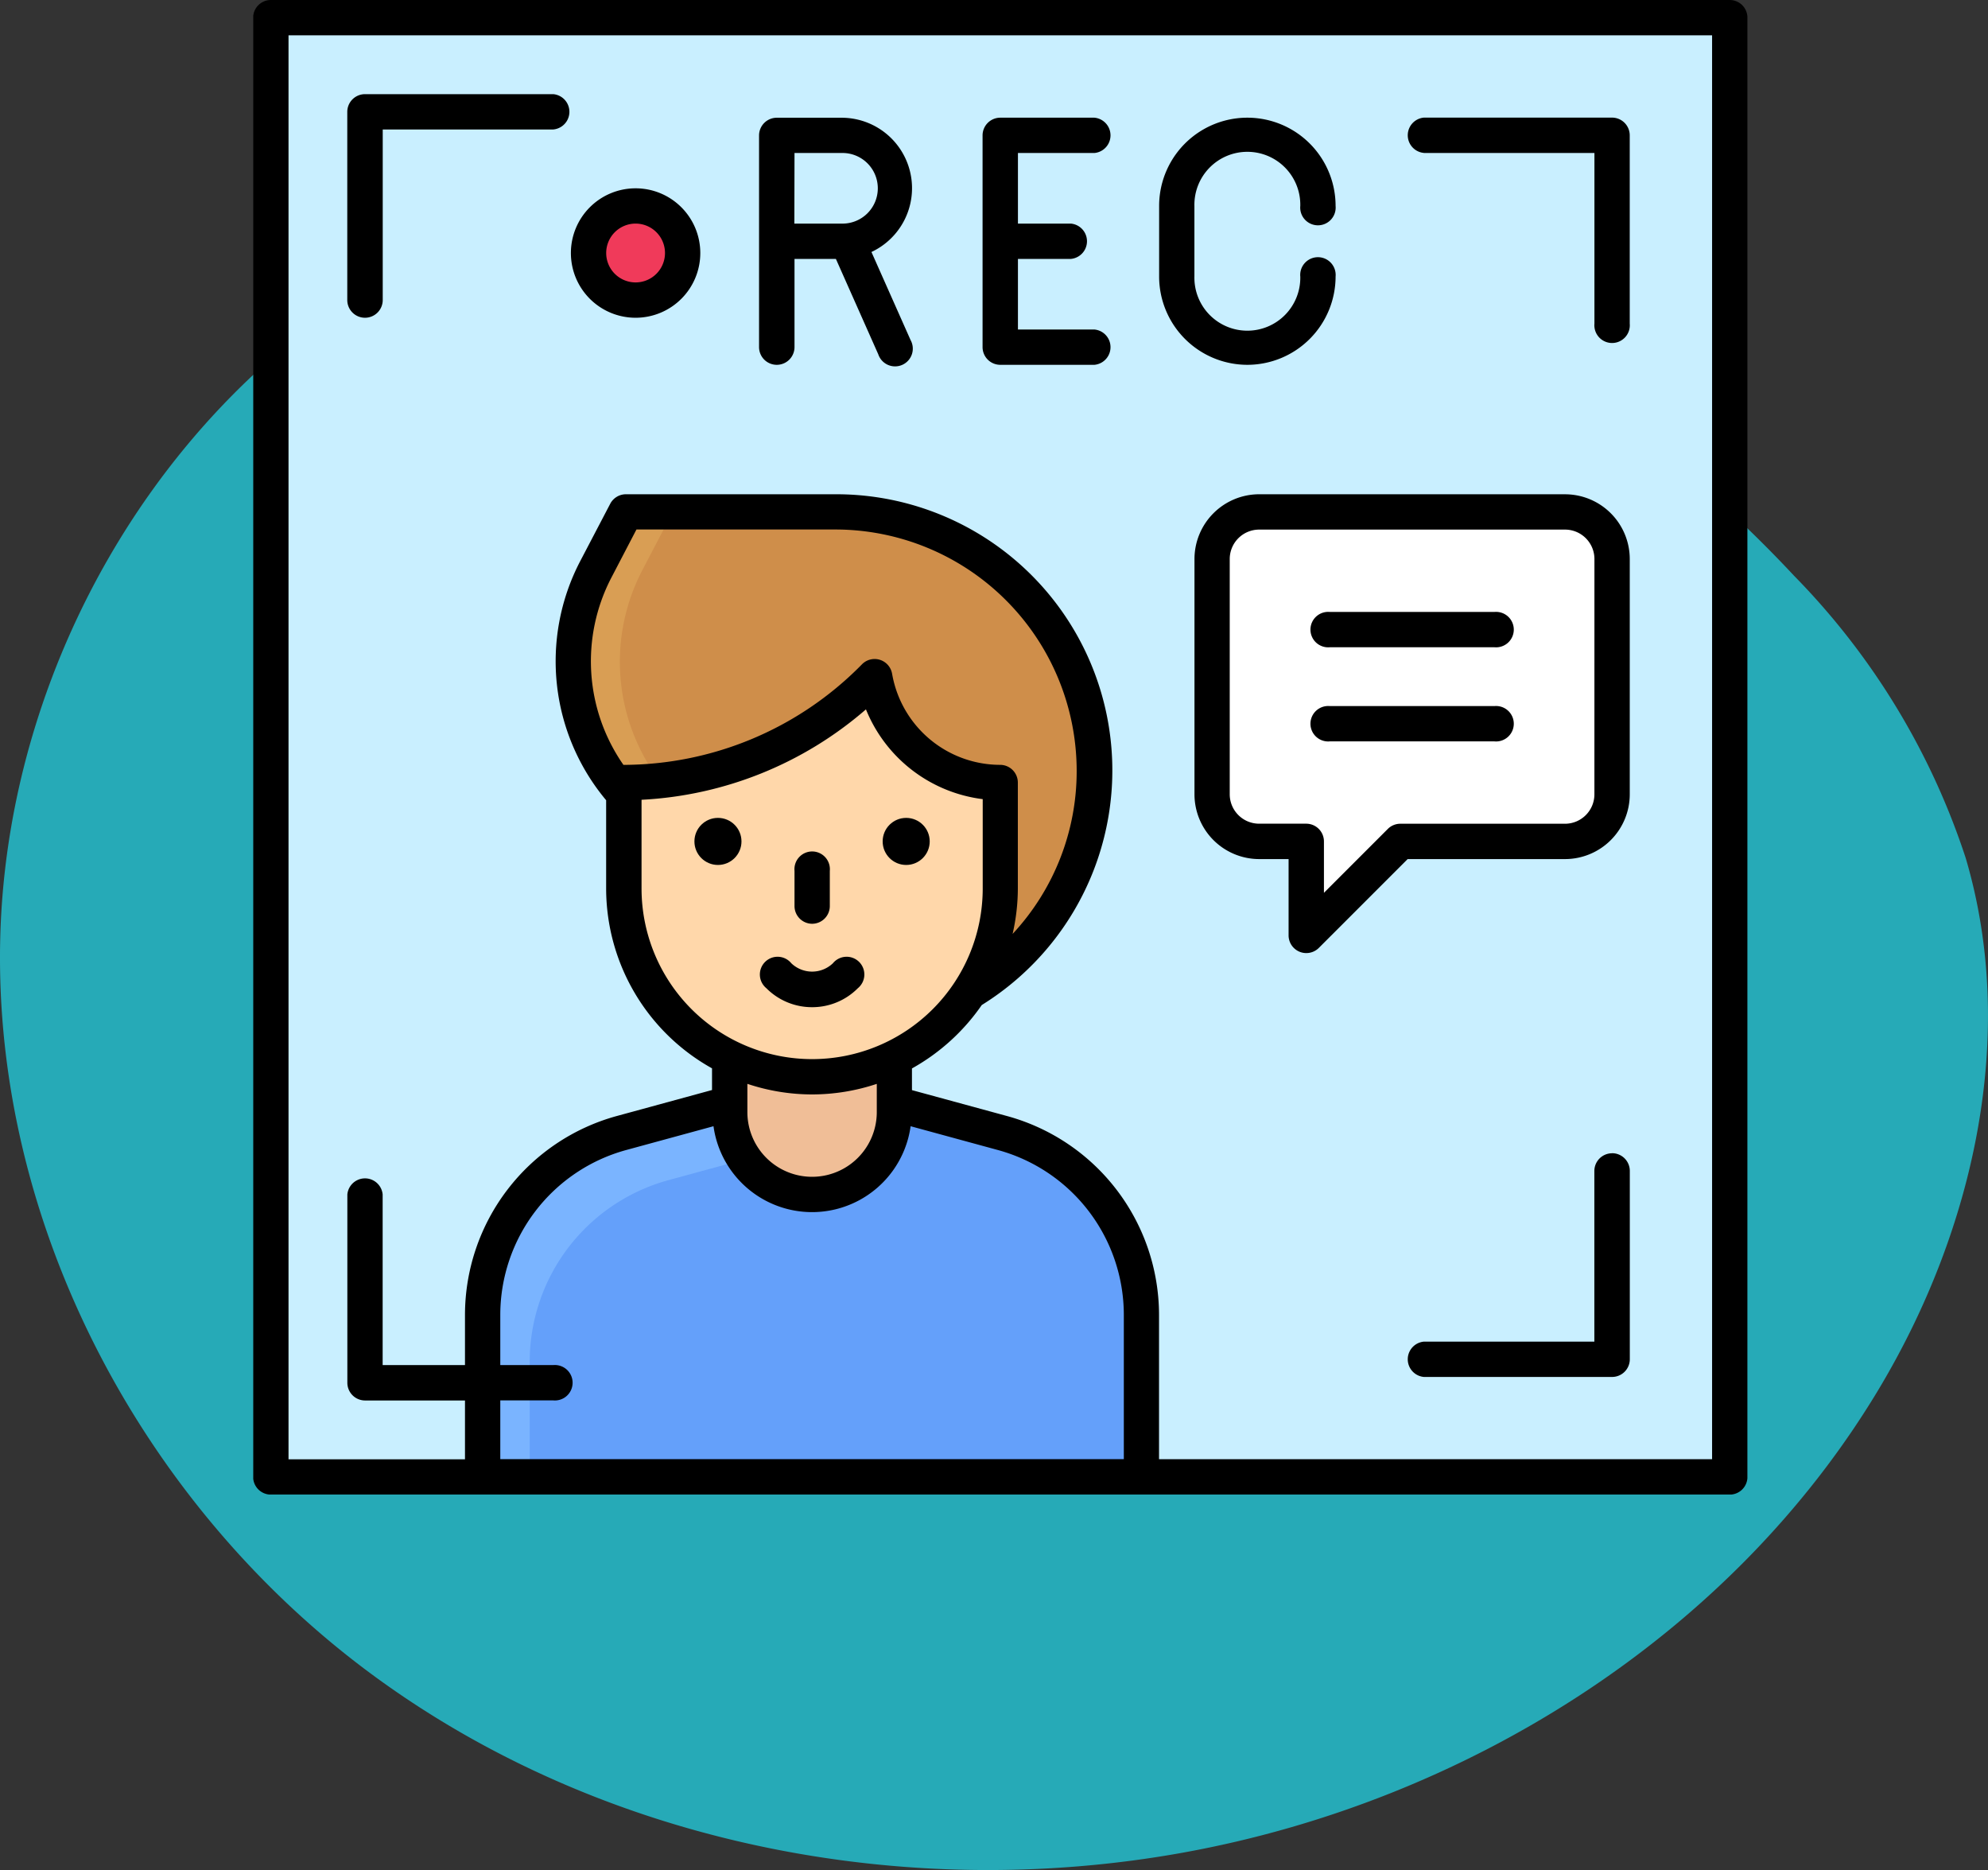 <svg xmlns="http://www.w3.org/2000/svg" xmlns:xlink="http://www.w3.org/1999/xlink" width="78.501" height="73.824" viewBox="0 0 78.501 73.824">
  <rect x="0" y="0" width="78.501" height="73.824" fill="#333333" stroke="none"/>
  <defs>
    <clipPath id="clip-path">
      <rect id="Rectángulo_401074" data-name="Rectángulo 401074" width="59" height="59" transform="translate(10)" fill="#fff" stroke="#707070" stroke-width="1"/>
    </clipPath>
  </defs>
  <g id="Grupo_1099159" data-name="Grupo 1099159" transform="translate(0)">
    <path id="_12068" data-name="12068" d="M72.033,71.913c-8.038-1.11-16.53-.839-23.844,2.675C38.045,79.46,31.382,90.507,31.127,101.757s5.606,22.305,14.66,28.988,21,9.051,32.068,7.045c11.165-2.023,21.645-8.583,27.469-18.322,3.735-6.245,5.48-13.956,3.417-20.934a28.6,28.6,0,0,0-6.787-11.156A50.145,50.145,0,0,0,72.033,71.913Z" transform="translate(-31.119 -64.657)" fill="#26aab7"/>
    <g id="Enmascarar_grupo_1098688" data-name="Enmascarar grupo 1098688" clip-path="url(#clip-path)">
      <g id="grabacion-de-video" transform="translate(9.767 -0.232)">
        <path id="Trazado_873213" data-name="Trazado 873213" d="M58.535,58.535H35.307L22.3,56.677,9.291,58.535H.929V.929H58.535Z" fill="#c9efff"/>
        <path id="Trazado_873214" data-name="Trazado 873214" d="M23.228,40.882l-8.362-9.291a7.822,7.822,0,0,1-1.118-8.856l1.2-2.293h8.281a10.22,10.22,0,0,1,0,20.441Z" fill="#d99e54"/>
        <path id="Trazado_873215" data-name="Trazado 873215" d="M16.724,31.591l8.222,9.136a10.215,10.215,0,0,0-1.718-20.285H16.8l-1.2,2.293a7.822,7.822,0,0,0,1.118,8.856Z" fill="#cf8e4a"/>
        <path id="Trazado_873216" data-name="Trazado 873216" d="M35.307,58.535H9.291v-6.4a7.433,7.433,0,0,1,5.477-7.171l4.743-1.293h5.575l4.743,1.294a7.433,7.433,0,0,1,5.477,7.171Z" fill="#7ab4ff"/>
        <path id="Trazado_873217" data-name="Trazado 873217" d="M29.83,44.963l-4.743-1.294H23.759L21.37,45.528l-4.743,1.294a7.433,7.433,0,0,0-5.477,7.171v4.543H35.307v-6.4a7.433,7.433,0,0,0-5.477-7.171Z" fill="#64a0fa"/>
        <path id="Trazado_873218" data-name="Trazado 873218" d="M19.047,39.256h6.5v4.878a3.252,3.252,0,1,1-6.5,0Z" fill="#f0be97"/>
        <path id="Trazado_873219" data-name="Trazado 873219" d="M22.3,42.74a7.433,7.433,0,0,1-7.433-7.433V31.126a13.836,13.836,0,0,0,9.844-4.113l.067-.068.026.13a5.025,5.025,0,0,0,4.93,4.051v4.181A7.433,7.433,0,0,1,22.3,42.74Z" fill="#ffd7aa"/>
        <path id="Trazado_873220" data-name="Trazado 873220" d="M38.094,22.3v9.291a1.858,1.858,0,0,0,1.858,1.858h1.858v3.717l3.717-3.717h6.5a1.858,1.858,0,0,0,1.858-1.858V22.3a1.858,1.858,0,0,0-1.858-1.858H39.953A1.858,1.858,0,0,0,38.094,22.3Z" fill="#fff"/>
        <circle id="Elipse_11547" data-name="Elipse 11547" cx="1.858" cy="1.858" r="1.858" transform="translate(13.472 8.362)" fill="#f03a5a"/>
        <path id="Trazado_873221" data-name="Trazado 873221" d="M58.535.232H.929a.7.7,0,0,0-.7.7V58.535a.7.7,0,0,0,.7.7H58.535a.7.7,0,0,0,.7-.7V.929A.7.7,0,0,0,58.535.232ZM12.079,54.122H9.988V52.134a6.751,6.751,0,0,1,4.964-6.5l3.455-.942a3.929,3.929,0,0,0,7.784,0l3.455.942a6.751,6.751,0,0,1,4.964,6.5v5.7H9.988V55.516h2.091a.7.7,0,1,0,0-1.394Zm2.787-23.693-.014,0a7.15,7.15,0,0,1-.487-7.375l1-1.919h7.859a9.534,9.534,0,0,1,9.524,9.524,9.419,9.419,0,0,1-2.53,6.442,8.105,8.105,0,0,0,.207-1.8V31.126a.7.7,0,0,0-.7-.7,4.336,4.336,0,0,1-4.245-3.488l-.025-.13a.7.7,0,0,0-1.179-.357l-.068.069a13.222,13.222,0,0,1-9.348,3.907Zm.7,1.376a14.652,14.652,0,0,0,8.861-3.569,5.743,5.743,0,0,0,4.611,3.544v3.527a6.736,6.736,0,0,1-13.472,0ZM22.3,43.437a8.087,8.087,0,0,0,2.555-.417v1.114a2.555,2.555,0,1,1-5.11,0V43.019a8.085,8.085,0,0,0,2.555.418Zm35.539,14.4H36v-5.7a8.148,8.148,0,0,0-5.991-7.844l-3.765-1.026v-.856A8.185,8.185,0,0,0,29,39.908a10.9,10.9,0,0,0-5.767-20.164H14.947a.7.7,0,0,0-.617.374l-1.2,2.293a8.545,8.545,0,0,0,1.038,9.412v3.484a8.133,8.133,0,0,0,4.181,7.1v.856L14.585,44.29a8.148,8.148,0,0,0-5.991,7.843v1.988H5.343V47.386a.7.7,0,0,0-1.394,0v7.433a.7.7,0,0,0,.7.7H8.594v2.323H1.626V1.626H57.839Z"/>
        <path id="Trazado_873222" data-name="Trazado 873222" d="M20.906,14.634a.7.7,0,0,0,.7-.7V10.453H23.24l1.674,3.767a.7.7,0,1,0,1.274-.566l-1.544-3.474a2.781,2.781,0,0,0-1.183-5.3H20.906a.7.7,0,0,0-.7.7v8.362A.7.7,0,0,0,20.906,14.634Zm.7-8.362h1.858a1.394,1.394,0,1,1,0,2.787H21.6Z"/>
        <path id="Trazado_873223" data-name="Trazado 873223" d="M29.732,14.634h3.717a.7.7,0,0,0,0-1.394h-3.02V10.453H32.52a.7.7,0,0,0,0-1.394H30.429V6.272h3.02a.7.7,0,0,0,0-1.394H29.732a.7.7,0,0,0-.7.7v8.362A.7.7,0,0,0,29.732,14.634Z"/>
        <path id="Trazado_873224" data-name="Trazado 873224" d="M39.488,14.634a3.488,3.488,0,0,0,3.484-3.484.7.7,0,1,0-1.394,0,2.091,2.091,0,1,1-4.181,0V8.362a2.091,2.091,0,1,1,4.181,0,.7.7,0,1,0,1.394,0,3.484,3.484,0,1,0-6.968,0V11.15a3.488,3.488,0,0,0,3.484,3.484Z"/>
        <path id="Trazado_873225" data-name="Trazado 873225" d="M52.031,19.744H39.953A2.558,2.558,0,0,0,37.4,22.3v9.291a2.558,2.558,0,0,0,2.555,2.555h1.161v3.02a.7.7,0,0,0,1.189.492l3.512-3.512h6.216a2.558,2.558,0,0,0,2.555-2.555V22.3a2.558,2.558,0,0,0-2.555-2.555Zm1.161,11.846a1.162,1.162,0,0,1-1.161,1.161h-6.5a.7.7,0,0,0-.492.2l-2.527,2.527V33.449a.7.7,0,0,0-.7-.7H39.953a1.162,1.162,0,0,1-1.161-1.161V22.3a1.162,1.162,0,0,1,1.161-1.161H52.031A1.162,1.162,0,0,1,53.193,22.3Z"/>
        <path id="Trazado_873226" data-name="Trazado 873226" d="M49.244,24.39h-6.5a.7.7,0,1,0,0,1.394h6.5a.7.7,0,1,0,0-1.394Z"/>
        <path id="Trazado_873227" data-name="Trazado 873227" d="M49.244,28.106h-6.5a.7.7,0,1,0,0,1.394h6.5a.7.7,0,1,0,0-1.394Z"/>
        <path id="Trazado_873228" data-name="Trazado 873228" d="M22.3,36.7A.7.7,0,0,0,23,36V34.61a.7.7,0,1,0-1.394,0V36A.7.7,0,0,0,22.3,36.7Z"/>
        <circle id="Elipse_11548" data-name="Elipse 11548" cx="0.929" cy="0.929" r="0.929" transform="translate(25.087 32.52)"/>
        <circle id="Elipse_11549" data-name="Elipse 11549" cx="0.929" cy="0.929" r="0.929" transform="translate(17.654 32.52)"/>
        <path id="Trazado_873229" data-name="Trazado 873229" d="M22.3,39.993a2.537,2.537,0,0,0,1.807-.749.7.7,0,1,0-.985-.985,1.188,1.188,0,0,1-1.642,0,.7.7,0,1,0-.985.985,2.537,2.537,0,0,0,1.806.749Z"/>
        <path id="Trazado_873230" data-name="Trazado 873230" d="M4.646,12.776a.7.7,0,0,0,.7-.7V5.343h6.736a.7.7,0,0,0,0-1.394H4.646a.7.7,0,0,0-.7.7v7.433A.7.7,0,0,0,4.646,12.776Z"/>
        <path id="Trazado_873231" data-name="Trazado 873231" d="M46.457,6.272h6.736v6.736a.7.7,0,1,0,1.394,0V5.575a.7.7,0,0,0-.7-.7H46.457a.7.7,0,0,0,0,1.394Z"/>
        <path id="Trazado_873232" data-name="Trazado 873232" d="M53.89,45.76a.7.7,0,0,0-.7.7v6.736H46.457a.7.7,0,0,0,0,1.394H53.89a.7.7,0,0,0,.7-.7V46.457a.7.7,0,0,0-.7-.7Z"/>
        <path id="Trazado_873233" data-name="Trazado 873233" d="M15.331,12.776a2.555,2.555,0,1,0-2.555-2.555,2.555,2.555,0,0,0,2.555,2.555Zm0-3.717a1.161,1.161,0,1,1-1.161,1.161A1.161,1.161,0,0,1,15.331,9.059Z"/>
      </g>
    </g>
  </g>
</svg>
